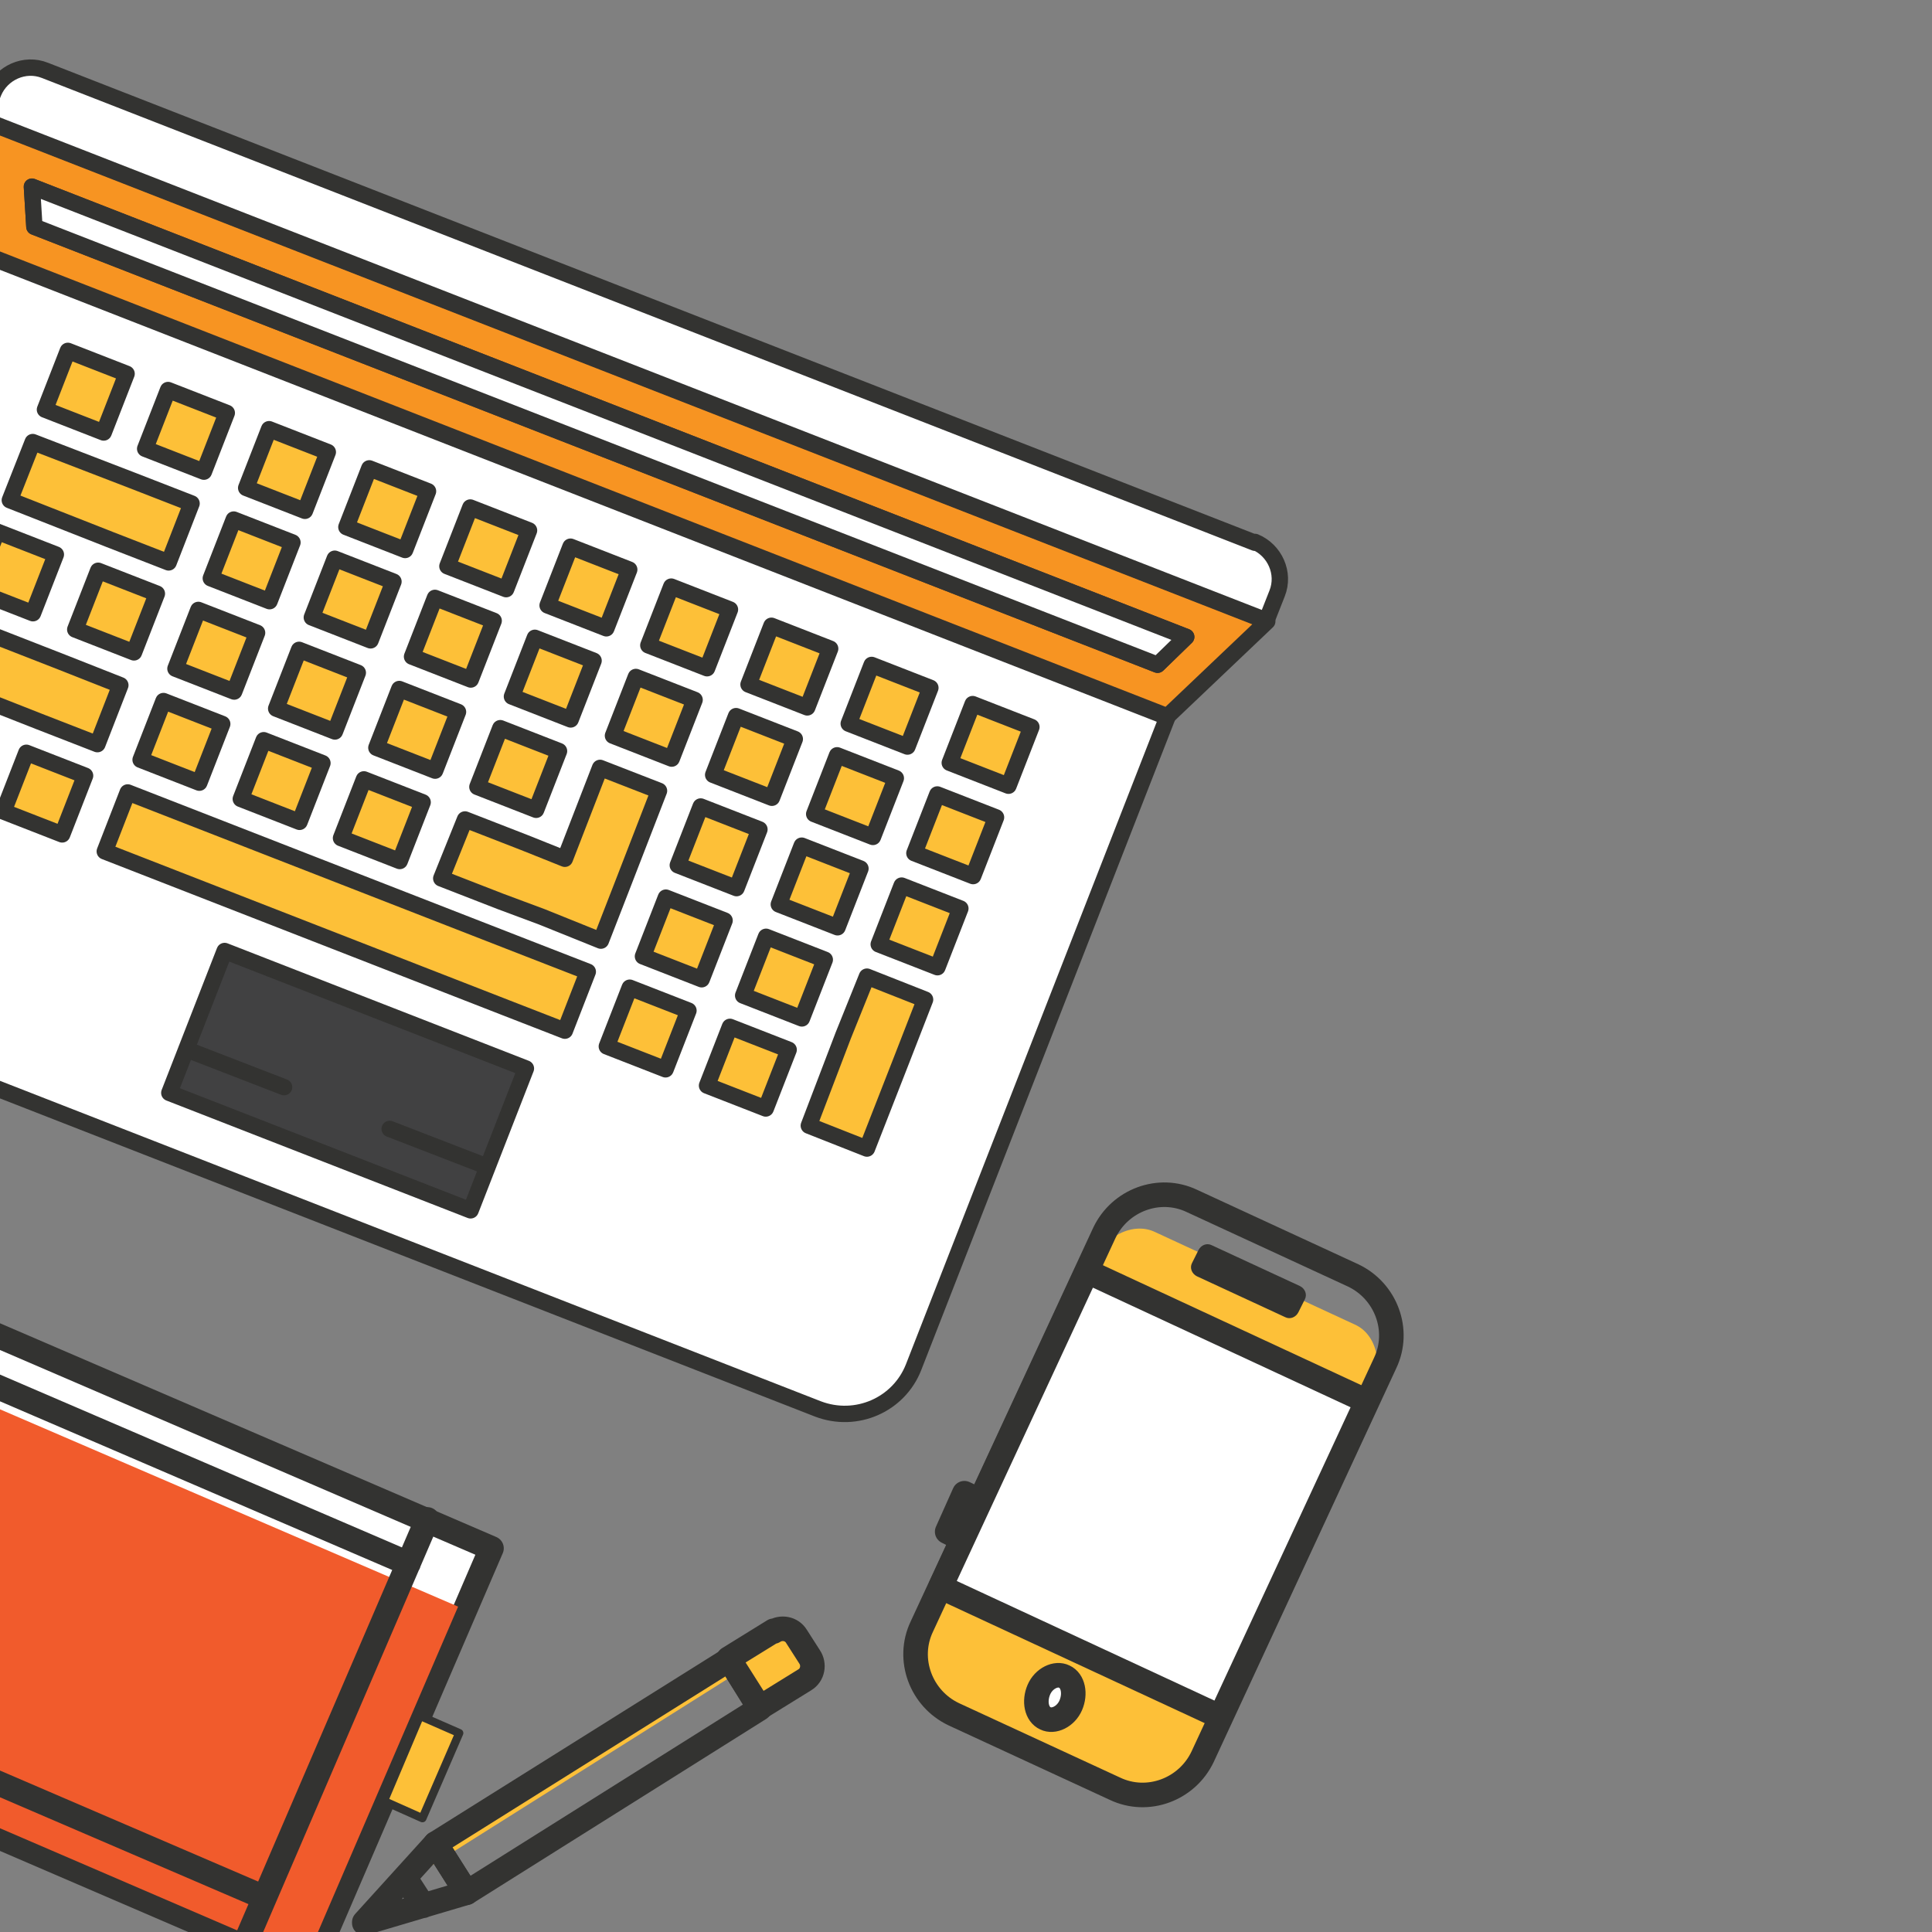 <?xml version="1.0" encoding="UTF-8"?>
<svg id="SVGDoc" xmlns="http://www.w3.org/2000/svg" version="1.1" xmlns:avocode="https://avocode.com/" viewBox="0 0 236 236">
  <rect x="0" y="0" width="236" height="236" fill="#808080" stroke="none"/>
  <!-- Generator: Adobe Illustrator 29.5.1, SVG Export Plug-In . SVG Version: 2.1.0 Build 141)  -->
  <defs>
    <style>
      .st0 {
        fill: #5f3a19;
      }

      .st1 {
        fill: #f15b2c;
      }

      .st2 {
        fill: #fdc038;
      }

      .st3 {
        fill: #fff;
      }

      .st4, .st5, .st6 {
        fill: none;
        stroke: #333331;
        stroke-linecap: round;
        stroke-linejoin: round;
      }

      .st7 {
        fill: #414142;
      }

      .st8 {
        fill: #333331;
      }

      .st5 {
        stroke-width: 3px;
      }

      .st9 {
        fill: #f79422;
      }

      .st6 {
        stroke-width: 2px;
      }
    </style>
  </defs>
  <path class="st8" d="M94.8,75.3c.5-1.1,1.6-1.7,2.5-1.3.9.4,1.2,1.6.6,2.8-.5,1.1-1.6,1.7-2.5,1.3-.9-.4-1.2-1.6-.6-2.8"/>
  <rect class="st2" x="98.1" y="93.5" width="6.9" height="2.8" transform="translate(-27.3 147) rotate(-65.1)"/>
  <polygon class="st5" points="101.3 98.5 98.9 97.4 101.7 91.3 104.2 92.4 101.3 98.5"/>
  <rect class="st2" x="127.4" y="103.5" width="6.9" height="2.8" transform="translate(-19.4 179.4) rotate(-65.1)"/>
  <polygon class="st5" points="130.6 108.5 128.2 107.4 131 101.3 133.4 102.4 130.6 108.5"/>
  <g>
    <path class="st2" d="M165.5,161.8l-24.4-11.3c-2.7-1.3-6.3.5-7.9,4l-.4.8-2.3,4.9-15.7,33.8-2.3,4.9-.4.8c-1.6,3.5-.7,7.4,2,8.6l24.4,11.3c2.7,1.3,6.3-.5,7.9-4l.4-.8,2.3-4.9,15.7-33.8,2.3-4.9.4-.8c1.6-3.5.7-7.4-2-8.6"/>
    <path class="st5" d="M165.3,155.8l-19.7-9.1c-4-1.9-8.8-.1-10.7,3.9l-22.3,48.1c-1.9,4-.1,8.8,3.9,10.7l19.7,9.1c4,1.9,8.8.1,10.7-3.9l22.3-48.1c1.9-4,.1-8.8-3.9-10.7Z"/>
  </g>
  <rect class="st3" x="119.6" y="163.6" width="42.7" height="37.9" transform="translate(-84 233.5) rotate(-65.1)"/>
  <rect class="st5" x="119.7" y="163.7" width="42.5" height="37.7" transform="translate(-84 233.5) rotate(-65.1)"/>
  <g>
    <path class="st3" d="M126.8,206.3c.7-1.4,2.1-2.2,3.3-1.7,1.1.5,1.5,2.1.8,3.6-.7,1.4-2.1,2.2-3.3,1.7-1.1-.5-1.5-2.1-.8-3.6"/>
    <path class="st5" d="M126.9,206.4c.6-1.4,2.1-2.1,3.1-1.6,1.1.5,1.4,2.1.8,3.5-.6,1.4-2.1,2.1-3.1,1.6-1.1-.5-1.4-2.1-.8-3.5Z"/>
    <path class="st8" d="M157,160.9l-10.8-5c-.6-.3-.9-1-.6-1.6l.8-1.6c.3-.6,1-.9,1.6-.6l10.8,5c.6.3.9,1,.6,1.6l-.8,1.6c-.3.6-1,.9-1.6.6"/>
  </g>
  <rect class="st2" x="115" y="184.1" width="5.3" height="2.1" transform="translate(-99.8 213.9) rotate(-65.1)"/>
  <polygon class="st5" points="117.5 188 115.7 187.1 117.8 182.4 119.7 183.3 117.5 188"/>
  <g>
    <path class="st3" d="M-118.2,118.7c0-16.3,13.2-29.5,29.5-29.5s29.5,13.2,29.5,29.5-13.2,29.5-29.5,29.5-29.5-13.2-29.5-29.5"/>
    <circle class="st5" cx="-88.6" cy="118.7" r="29.5"/>
    <path class="st3" d="M-57.1,115.7h-10.4c-1.5-10.3-10.4-18.3-21.1-18.3s-21.3,9.6-21.3,21.3,9.6,21.3,21.3,21.3,19.6-7.9,21.1-18.3h10.4c1.7,0,3.1-1.4,3.1-3.1s-1.4-3.1-3.1-3.1"/>
    <path class="st5" d="M-57.2,115.7h-10.4c-1.5-10.3-10.3-18.2-21.1-18.2s-21.3,9.5-21.3,21.3,9.5,21.3,21.3,21.3,19.6-7.9,21.1-18.2h10.4c1.7,0,3.1-1.4,3.1-3.1s-1.4-3.1-3.1-3.1Z"/>
    <path class="st0" d="M-105.6,118.7c0-9.3,7.6-16.9,16.9-16.9s16.9,7.6,16.9,16.9-7.6,16.9-16.9,16.9-16.9-7.6-16.9-16.9"/>
    <path class="st4" d="M-105.5,118.7c0-9.3,7.6-16.9,16.9-16.9s16.9,7.6,16.9,16.9-7.6,16.9-16.9,16.9-16.9-7.6-16.9-16.9Z"/>
    <path class="st3" d="M-77.9,107.1c-2.9-2.7-6.7-4.2-10.8-4.2-8.8,0-15.9,7.1-15.9,15.9s1.5,7.9,4.2,10.8c-.5-1.7-.8-3.5-.8-5.3,0-9.9,8.1-17.9,17.9-17.9s3.6.3,5.3.8"/>
    <path class="st3" d="M99.9,172.2L-27,122.6c-4.6-1.8-6.9-7.1-5.1-11.7L-1,31.4l143.7,56.1-31.1,79.5c-1.8,4.6-7.1,6.9-11.7,5.1"/>
    <path class="st6" d="M99.9,172.1L-26.9,122.6c-4.6-1.8-6.9-7-5.1-11.7L-1,31.5l143.6,56.1-31,79.4c-1.8,4.6-7,6.9-11.7,5.1Z"/>
  </g>
  <polygon class="st9" points="142.7 87.6 -1 31.4 -2.1 14.6 154.8 75.9 142.7 87.6"/>
  <polygon class="st6" points="142.6 87.5 -1 31.4 -2 14.7 154.8 75.9 142.6 87.5"/>
  <g>
    <path class="st3" d="M153.4,66.3L5.5,8.6c-2.5-1-5.3.3-6.3,2.8l-1.3,3.3,156.9,61.3,1.3-3.3c1-2.5-.3-5.3-2.8-6.3"/>
    <path class="st6" d="M153.3,66.3L5.5,8.6c-2.5-1-5.3.3-6.3,2.7l-1.3,3.3,156.8,61.2,1.3-3.3c1-2.5-.3-5.3-2.7-6.3Z"/>
  </g>
  <polygon class="st3" points="4.2 27.6 3.9 22.8 144.9 77.9 141.4 81.2 4.2 27.6"/>
  <polygon class="st6" points="4.2 27.7 3.9 22.8 144.9 77.8 141.4 81.2 4.2 27.7"/>
  <polygon class="st3" points="4.2 27.6 3.9 22.8 144.9 77.9 141.4 81.2 4.2 27.6"/>
  <polygon class="st6" points="4.2 27.7 3.9 22.8 144.9 77.8 141.4 81.2 4.2 27.7"/>
  <rect class="st7" x="33.1" y="112.3" width="18.6" height="39.6" transform="translate(-96.1 123.6) rotate(-68.7)"/>
  <rect class="st6" x="33.2" y="112.4" width="18.6" height="39.5" transform="translate(-96.1 123.6) rotate(-68.7)"/>
  <line class="st6" x1="22.8" y1="128.2" x2="34.7" y2="132.8"/>
  <line class="st6" x1="47.6" y1="137.9" x2="59.5" y2="142.5"/>
  <rect class="st2" x="-10.7" y="88.3" width="7.8" height="7.8" transform="translate(-90.2 52.2) rotate(-68.7)"/>
  <rect class="st6" x="-10.7" y="88.3" width="7.7" height="7.7" transform="translate(-90.2 52.2) rotate(-68.7)"/>
  <rect class="st2" x="1.6" y="93.1" width="7.8" height="7.8" transform="translate(-86.9 66.8) rotate(-68.7)"/>
  <rect class="st6" x="1.6" y="93.1" width="7.7" height="7.7" transform="translate(-86.9 66.8) rotate(-68.7)"/>
  <polygon class="st2" points="64.7 115.9 15.5 96.7 12.7 104 61.8 123.2 69.1 126 71.9 118.8 64.7 115.9"/>
  <polygon class="st6" points="64.6 115.9 15.6 96.8 12.8 104 61.8 123.1 69 125.9 71.8 118.7 64.6 115.9"/>
  <rect class="st2" x="75.3" y="121.9" width="7.8" height="7.8" transform="translate(-66.8 153.7) rotate(-68.7)"/>
  <rect class="st6" x="75.3" y="121.9" width="7.7" height="7.7" transform="translate(-66.8 153.7) rotate(-68.7)"/>
  <rect class="st2" x="87.6" y="126.7" width="7.8" height="7.8" transform="translate(-63.5 168.2) rotate(-68.7)"/>
  <rect class="st6" x="87.6" y="126.7" width="7.7" height="7.7" transform="translate(-63.5 168.2) rotate(-68.7)"/>
  <polygon class="st2" points="7.6 80.9 -4.7 76.1 -7.5 83.3 4.7 88.1 12 90.9 14.8 83.7 7.6 80.9"/>
  <polygon class="st6" points="7.6 80.9 -4.7 76.1 -7.5 83.3 4.7 88.1 11.9 90.9 14.7 83.7 7.6 80.9"/>
  <rect class="st2" x="18.2" y="86.8" width="7.8" height="7.8" transform="translate(-70.4 78.2) rotate(-68.7)"/>
  <rect class="st6" x="18.2" y="86.9" width="7.7" height="7.7" transform="translate(-70.4 78.2) rotate(-68.7)"/>
  <rect class="st2" x="30.5" y="91.6" width="7.8" height="7.8" transform="translate(-67.1 92.7) rotate(-68.7)"/>
  <rect class="st6" x="30.5" y="91.7" width="7.7" height="7.7" transform="translate(-67.1 92.7) rotate(-68.7)"/>
  <rect class="st2" x="42.7" y="96.4" width="7.8" height="7.8" transform="translate(-63.8 107.2) rotate(-68.7)"/>
  <rect class="st6" x="42.8" y="96.5" width="7.7" height="7.7" transform="translate(-63.8 107.2) rotate(-68.7)"/>
  <rect class="st2" x="79.6" y="110.8" width="7.8" height="7.8" transform="translate(-53.7 150.7) rotate(-68.7)"/>
  <rect class="st6" x="79.6" y="110.9" width="7.7" height="7.7" transform="translate(-53.7 150.7) rotate(-68.7)"/>
  <rect class="st2" x="91.9" y="115.6" width="7.8" height="7.8" transform="translate(-50.4 165.2) rotate(-68.7)"/>
  <rect class="st6" x="91.9" y="115.7" width="7.7" height="7.7" transform="translate(-50.4 165.2) rotate(-68.7)"/>
  <polygon class="st2" points="105.9 119.3 103 126.5 98.7 137.6 105.9 140.4 110.3 129.3 113.1 122.1 105.9 119.3"/>
  <polygon class="st6" points="105.9 119.3 103 126.5 98.8 137.5 105.9 140.3 110.2 129.3 113 122.1 105.9 119.3"/>
  <rect class="st2" x="-2.1" y="66.1" width="7.8" height="7.8" transform="translate(-64.1 46.2) rotate(-68.7)"/>
  <rect class="st6" x="-2" y="66.2" width="7.7" height="7.7" transform="translate(-64.1 46.2) rotate(-68.7)"/>
  <rect class="st2" x="10.2" y="70.9" width="7.8" height="7.8" transform="translate(-60.7 60.7) rotate(-68.7)"/>
  <rect class="st6" x="10.3" y="71" width="7.7" height="7.7" transform="translate(-60.7 60.7) rotate(-68.7)"/>
  <rect class="st2" x="22.5" y="75.7" width="7.8" height="7.8" transform="translate(-57.4 75.2) rotate(-68.7)"/>
  <rect class="st6" x="22.6" y="75.8" width="7.7" height="7.7" transform="translate(-57.4 75.2) rotate(-68.7)"/>
  <rect class="st2" x="34.8" y="80.5" width="7.8" height="7.8" transform="translate(-54 89.7) rotate(-68.7)"/>
  <rect class="st6" x="34.8" y="80.6" width="7.7" height="7.7" transform="translate(-54 89.7) rotate(-68.7)"/>
  <rect class="st2" x="47.1" y="85.3" width="7.8" height="7.8" transform="translate(-50.7 104.2) rotate(-68.7)"/>
  <rect class="st6" x="47.1" y="85.4" width="7.7" height="7.7" transform="translate(-50.7 104.2) rotate(-68.7)"/>
  <rect class="st2" x="59.4" y="90.1" width="7.8" height="7.8" transform="translate(-47.3 118.7) rotate(-68.7)"/>
  <rect class="st6" x="59.4" y="90.2" width="7.7" height="7.7" transform="translate(-47.3 118.7) rotate(-68.7)"/>
  <polygon class="st2" points="73.3 93.8 69 104.9 63.9 102.9 56.7 100.1 53.9 107.3 61.1 110.1 66.2 112.1 73.4 114.9 76.2 107.7 80.6 96.6 73.3 93.8"/>
  <polygon class="st6" points="73.3 93.8 69 104.9 64 102.9 56.8 100.1 53.9 107.3 61.1 110.1 66.2 112 73.4 114.9 76.2 107.7 80.5 96.6 73.3 93.8"/>
  <rect class="st2" x="83.9" y="99.7" width="7.8" height="7.8" transform="translate(-40.7 147.7) rotate(-68.7)"/>
  <rect class="st6" x="84" y="99.8" width="7.7" height="7.7" transform="translate(-40.7 147.7) rotate(-68.7)"/>
  <rect class="st2" x="96.2" y="104.5" width="7.8" height="7.8" transform="translate(-37.3 162.2) rotate(-68.7)"/>
  <rect class="st6" x="96.3" y="104.6" width="7.7" height="7.7" transform="translate(-37.3 162.2) rotate(-68.7)"/>
  <rect class="st2" x="108.5" y="109.3" width="7.8" height="7.8" transform="translate(-34 176.7) rotate(-68.7)"/>
  <rect class="st6" x="108.5" y="109.4" width="7.7" height="7.7" transform="translate(-34 176.7) rotate(-68.7)"/>
  <polygon class="st2" points="16.2 58.7 3.9 53.9 1.1 61.1 13.4 65.9 20.6 68.8 23.5 61.5 16.2 58.7"/>
  <polygon class="st6" points="16.2 58.7 4 54 1.2 61.1 13.4 65.9 20.6 68.7 23.4 61.5 16.2 58.7"/>
  <rect class="st2" x="26.8" y="64.7" width="7.8" height="7.8" transform="translate(-44.3 72.2) rotate(-68.7)"/>
  <rect class="st6" x="26.9" y="64.7" width="7.7" height="7.7" transform="translate(-44.3 72.2) rotate(-68.7)"/>
  <rect class="st2" x="39.1" y="69.5" width="7.8" height="7.8" transform="translate(-40.9 86.7) rotate(-68.7)"/>
  <rect class="st6" x="39.2" y="69.5" width="7.7" height="7.7" transform="translate(-40.9 86.7) rotate(-68.7)"/>
  <rect class="st2" x="51.4" y="74.2" width="7.8" height="7.8" transform="translate(-37.6 101.2) rotate(-68.7)"/>
  <rect class="st6" x="51.5" y="74.3" width="7.7" height="7.7" transform="translate(-37.6 101.2) rotate(-68.7)"/>
  <rect class="st2" x="63.7" y="79" width="7.8" height="7.8" transform="translate(-34.3 115.7) rotate(-68.7)"/>
  <rect class="st6" x="63.7" y="79.1" width="7.7" height="7.7" transform="translate(-34.3 115.7) rotate(-68.7)"/>
  <rect class="st2" x="76" y="83.9" width="7.8" height="7.8" transform="translate(-30.9 130.2) rotate(-68.7)"/>
  <rect class="st6" x="76" y="83.9" width="7.7" height="7.7" transform="translate(-30.9 130.2) rotate(-68.7)"/>
  <rect class="st2" x="88.3" y="88.6" width="7.8" height="7.8" transform="translate(-27.6 144.7) rotate(-68.7)"/>
  <rect class="st6" x="88.3" y="88.7" width="7.7" height="7.7" transform="translate(-27.6 144.7) rotate(-68.7)"/>
  <rect class="st2" x="100.5" y="93.4" width="7.8" height="7.8" transform="translate(-24.2 159.2) rotate(-68.7)"/>
  <rect class="st6" x="100.6" y="93.5" width="7.7" height="7.7" transform="translate(-24.2 159.2) rotate(-68.7)"/>
  <rect class="st2" x="112.8" y="98.2" width="7.8" height="7.8" transform="translate(-20.9 173.7) rotate(-68.7)"/>
  <rect class="st6" x="112.9" y="98.3" width="7.7" height="7.7" transform="translate(-20.9 173.7) rotate(-68.7)"/>
  <rect class="st2" x="6.6" y="44" width="7.8" height="7.8" transform="translate(-37.9 40.2) rotate(-68.7)"/>
  <rect class="st6" x="6.6" y="44" width="7.7" height="7.7" transform="translate(-37.9 40.2) rotate(-68.7)"/>
  <rect class="st2" x="18.9" y="48.8" width="7.8" height="7.8" transform="translate(-34.6 54.7) rotate(-68.7)"/>
  <rect class="st6" x="18.9" y="48.8" width="7.7" height="7.7" transform="translate(-34.6 54.7) rotate(-68.7)"/>
  <rect class="st2" x="31.2" y="53.6" width="7.8" height="7.8" transform="translate(-31.2 69.2) rotate(-68.7)"/>
  <rect class="st6" x="31.2" y="53.6" width="7.7" height="7.7" transform="translate(-31.2 69.2) rotate(-68.7)"/>
  <rect class="st2" x="43.5" y="58.4" width="7.8" height="7.8" transform="translate(-27.9 83.7) rotate(-68.7)"/>
  <rect class="st6" x="43.5" y="58.4" width="7.7" height="7.7" transform="translate(-27.9 83.7) rotate(-68.7)"/>
  <rect class="st2" x="55.7" y="63.2" width="7.8" height="7.8" transform="translate(-24.5 98.2) rotate(-68.7)"/>
  <rect class="st6" x="55.8" y="63.2" width="7.7" height="7.7" transform="translate(-24.5 98.2) rotate(-68.7)"/>
  <rect class="st2" x="68" y="68" width="7.8" height="7.8" transform="translate(-21.2 112.7) rotate(-68.7)"/>
  <rect class="st6" x="68.1" y="68" width="7.7" height="7.7" transform="translate(-21.2 112.7) rotate(-68.7)"/>
  <rect class="st2" x="80.3" y="72.8" width="7.8" height="7.8" transform="translate(-17.8 127.2) rotate(-68.7)"/>
  <rect class="st6" x="80.3" y="72.8" width="7.7" height="7.7" transform="translate(-17.8 127.2) rotate(-68.7)"/>
  <rect class="st2" x="92.6" y="77.6" width="7.8" height="7.8" transform="translate(-14.5 141.7) rotate(-68.7)"/>
  <rect class="st6" x="92.6" y="77.6" width="7.7" height="7.7" transform="translate(-14.5 141.7) rotate(-68.7)"/>
  <rect class="st2" x="104.9" y="82.4" width="7.8" height="7.8" transform="translate(-11.2 156.2) rotate(-68.7)"/>
  <rect class="st6" x="104.9" y="82.4" width="7.7" height="7.7" transform="translate(-11.2 156.2) rotate(-68.7)"/>
  <rect class="st2" x="117.2" y="87.2" width="7.8" height="7.8" transform="translate(-7.8 170.6) rotate(-68.7)"/>
  <rect class="st6" x="117.2" y="87.2" width="7.7" height="7.7" transform="translate(-7.8 170.7) rotate(-68.7)"/>
  <rect class="st3" x="-25.5" y="144.3" width="56.3" height="101.1" transform="translate(-177.4 120.2) rotate(-66.7)"/>
  <rect class="st5" x="-25.5" y="144.3" width="56.2" height="101" transform="translate(-177.4 120.3) rotate(-66.7)"/>
  <rect class="st1" x="-19.2" y="153.4" width="47" height="92.3" transform="translate(-180.7 124.6) rotate(-66.7)"/>
  <path class="st5" d="M-39.8,176.6c.9-2.2,3.5-3.2,5.7-2.3,2.2.9,3.2,3.5,2.3,5.7-.9,2.2-3.5,3.2-5.7,2.3-2.2-.9-3.2-3.5-2.3-5.7ZM-11.9,174.4l-11.1-4.8M-15.4,182.4l-11.1-4.8M-18.8,190.3l-11.1-4.8M-22.2,198.3l-11.1-4.8M-37,202l69.3,29.8M-19.4,161.2l69.3,29.8M52.2,185.6l-22.2,51.6M-17.1,155.8l-22.2,51.6"/>
  <rect class="st2" x="45.8" y="213.2" width="11.4" height="5.2" transform="translate(-167.1 177.8) rotate(-66.7)"/>
  <polygon class="st4" points="51.6 222.1 46.9 220 51.3 209.6 56.1 211.7 51.6 222.1"/>
  <path class="st2" d="M53.8,226.1l-2.4,2.6,44.6-28.1c-.7-.3-1.5-.2-2.2.2l-40,25.2Z"/>
  <polygon class="st5" points="89.1 202.7 53.2 225.2 57 231.2 92.8 208.7 89.1 202.7"/>
  <g>
    <path class="st2" d="M94.6,199.2l-5.5,3.4,3.8,6,5.5-3.4c1-.6,1.2-1.9.6-2.8l-1.6-2.5c-.6-1-1.9-1.2-2.8-.6"/>
    <path class="st5" d="M49.5,229.4l2.2,3.4M44.5,234.9l12.5-3.7-3.8-6-8.7,9.6ZM94.5,199.2l-5.5,3.4,3.8,6,5.5-3.4c1-.6,1.2-1.9.6-2.8l-1.6-2.5c-.6-1-1.9-1.2-2.8-.6Z"/>
  </g>
</svg>